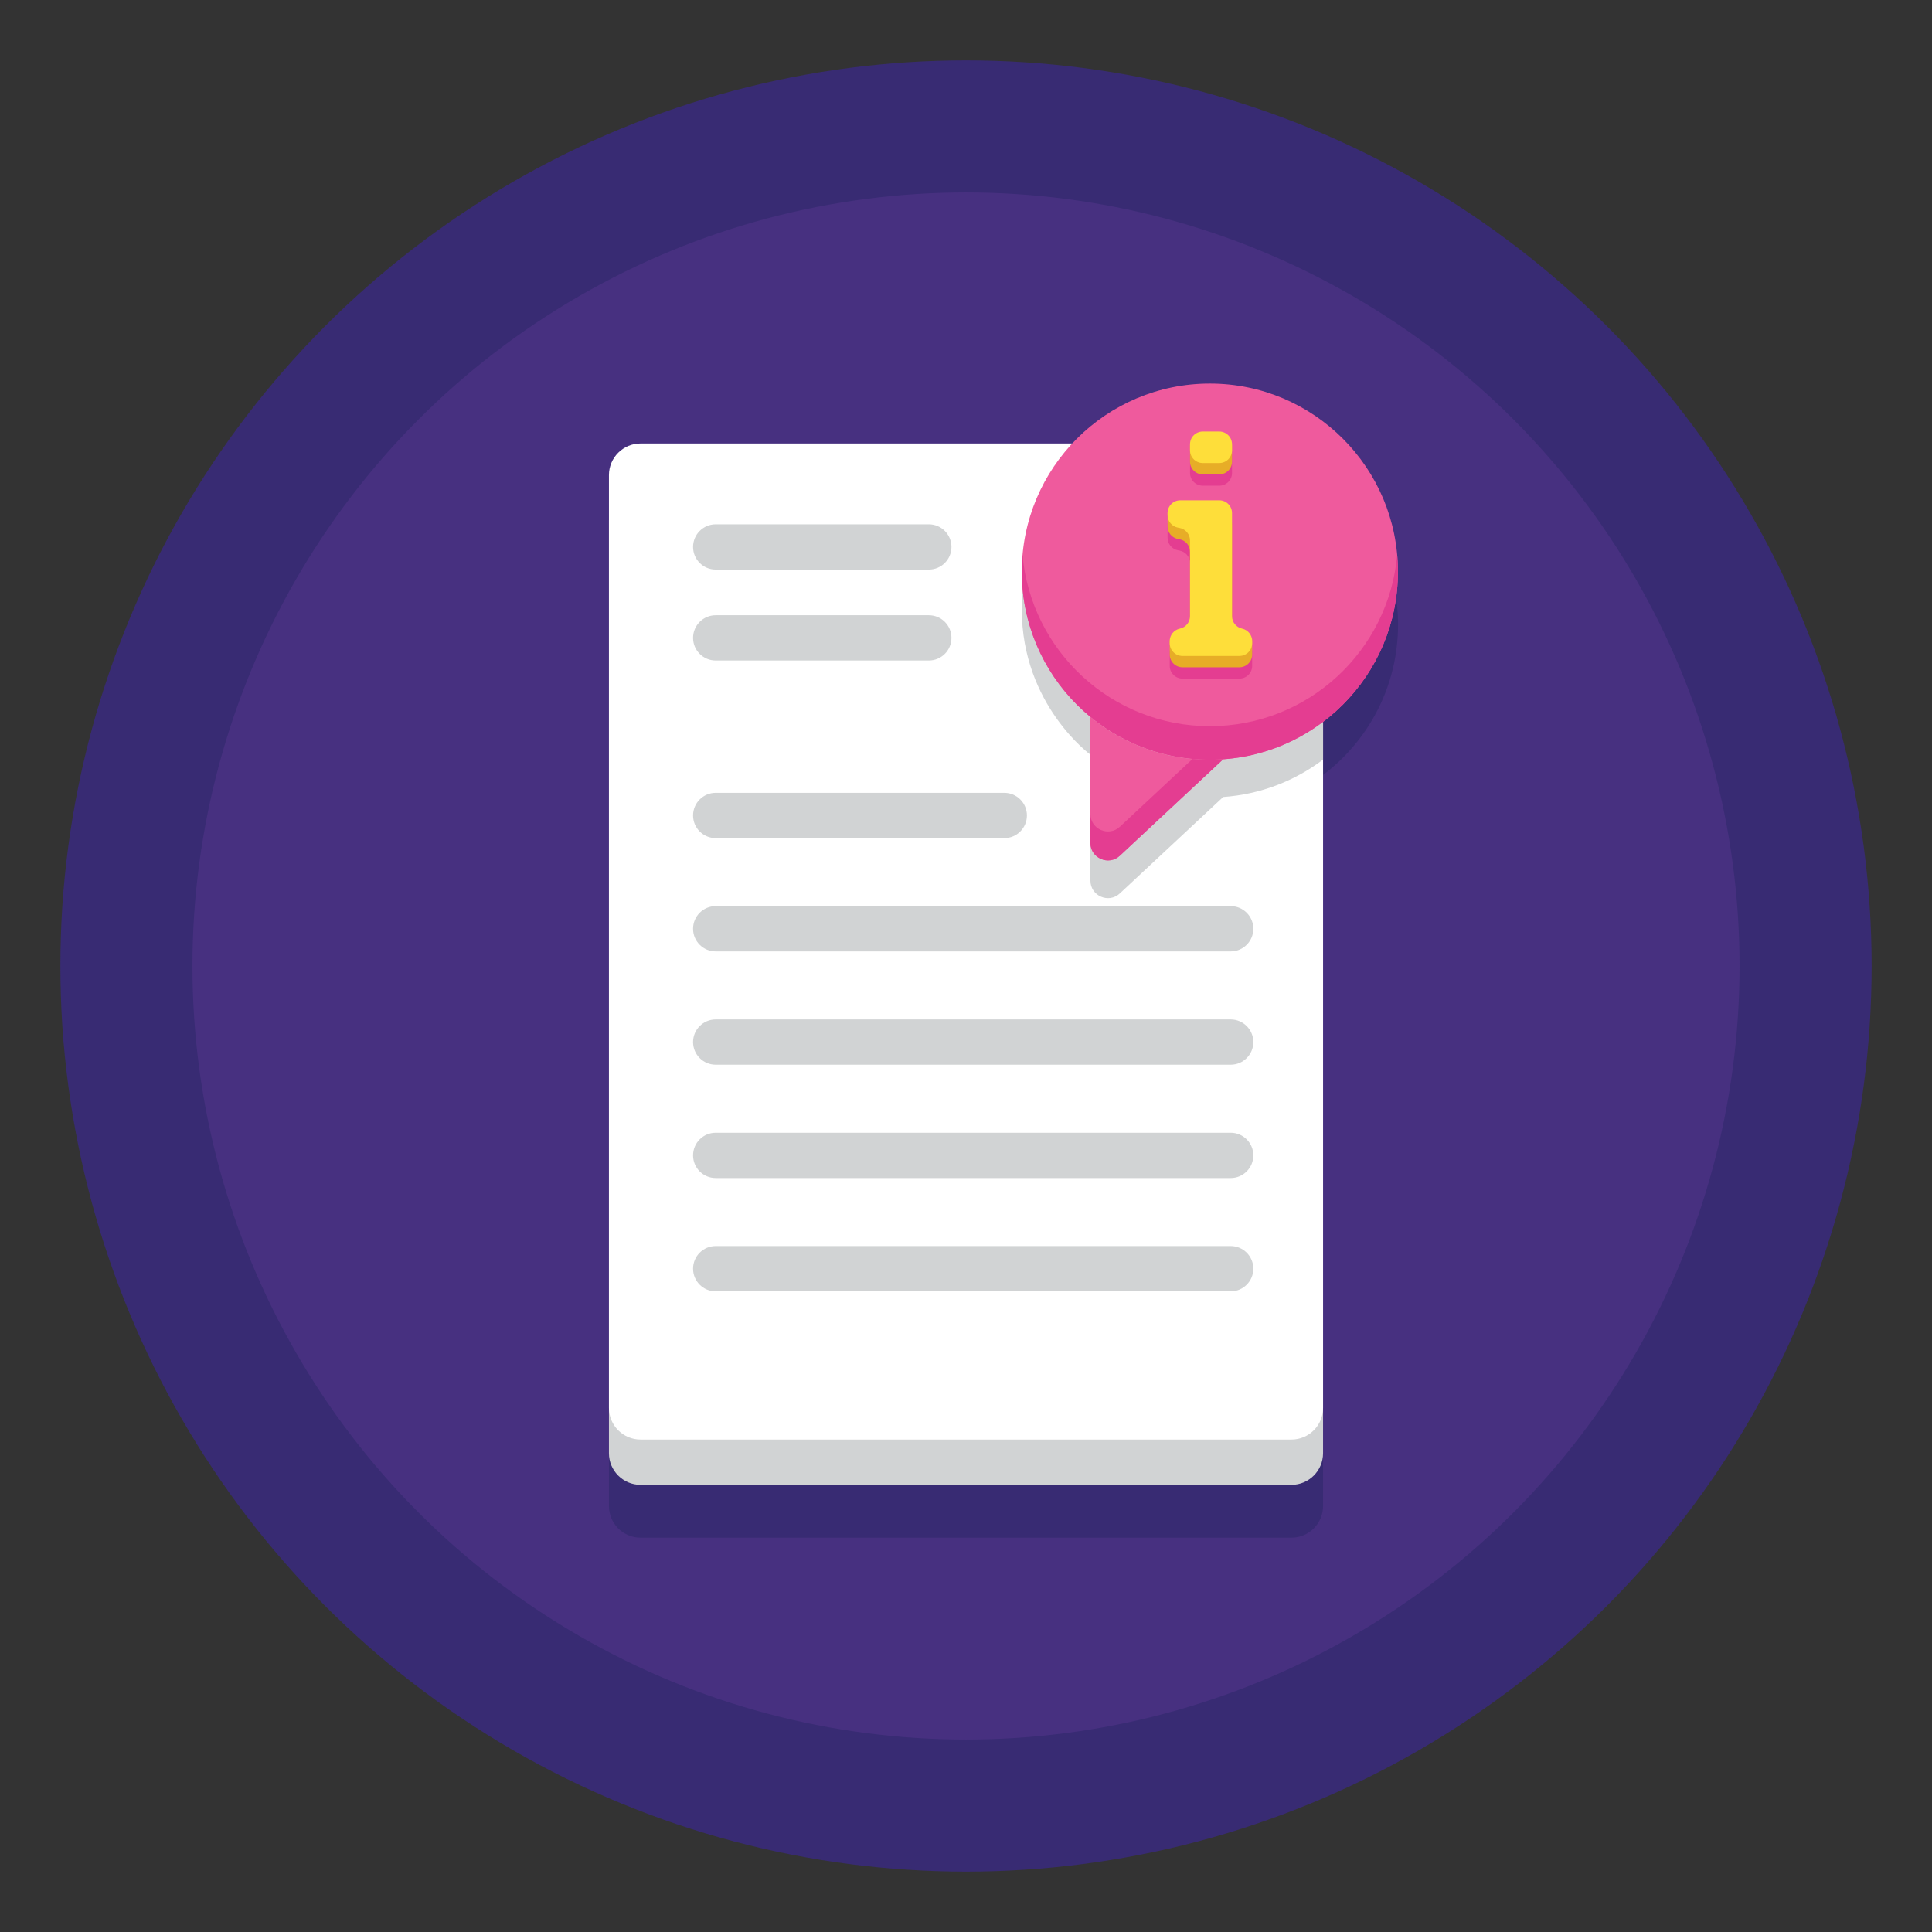 <svg id="Layer_1" enable-background="new 0 0 256 256" height="512" viewBox="0 0 256 256" width="512" xmlns="http://www.w3.org/2000/svg"><rect x="0" y="0" width="256" height="256" fill="#333333" stroke="none"/><circle cx="128" cy="128" fill="#382b73" r="120"/><circle cx="128" cy="128" fill="#473080" r="102.5"/><path d="m185.25 82.763c0-13.772-11.165-24.937-24.937-24.937-7.204 0-13.694 3.054-18.246 7.939h-57.189c-2.314 0-4.19 1.876-4.19 4.19v129.603c0 2.314 1.876 4.19 4.19 4.19h86.243c2.314 0 4.19-1.876 4.19-4.19v-96.872c6.037-4.551 9.939-11.781 9.939-19.923z" fill="#382b73"/><path d="m171.122 196.748h-86.244c-2.314 0-4.19-1.876-4.19-4.19v-123.603c0-2.314 1.876-4.19 4.19-4.19h86.243c2.314 0 4.19 1.876 4.19 4.19v123.603c0 2.314-1.875 4.19-4.189 4.19z" fill="#d1d3d4"/><path d="m171.122 190.748h-86.244c-2.314 0-4.19-1.876-4.19-4.19v-123.603c0-2.314 1.876-4.19 4.19-4.19h86.243c2.314 0 4.19 1.876 4.19 4.19v123.603c0 2.314-1.875 4.19-4.189 4.19z" fill="#fff"/><g fill="#d1d3d4"><path d="m133.074 111.054h-38.239c-1.657 0-3-1.343-3-3s1.343-3 3-3h38.238c1.657 0 3 1.343 3 3 .001 1.657-1.343 3-2.999 3z"/><path d="m123.074 75.472h-28.239c-1.657 0-3-1.343-3-3s1.343-3 3-3h28.238c1.657 0 3 1.343 3 3 .001 1.657-1.343 3-2.999 3z"/><path d="m123.074 87.52h-28.239c-1.657 0-3-1.343-3-3s1.343-3 3-3h28.238c1.657 0 3 1.343 3 3 .001 1.658-1.343 3-2.999 3z"/><path d="m163.074 126.067h-68.239c-1.657 0-3-1.343-3-3s1.343-3 3-3h68.238c1.657 0 3 1.343 3 3 .001 1.658-1.343 3-2.999 3z"/><path d="m163.074 141.081h-68.239c-1.657 0-3-1.343-3-3s1.343-3 3-3h68.238c1.657 0 3 1.343 3 3s-1.343 3-2.999 3z"/><path d="m163.074 156.095h-68.239c-1.657 0-3-1.343-3-3s1.343-3 3-3h68.238c1.657 0 3 1.343 3 3s-1.343 3-2.999 3z"/><path d="m163.074 171.109h-68.239c-1.657 0-3-1.343-3-3s1.343-3 3-3h68.238c1.657 0 3 1.343 3 3 .001 1.657-1.343 3-2.999 3z"/><path d="m146.604 109.255c.02.044.041.087.064.129-.022-.042-.044-.085-.064-.129zm1.696 1.221c.046.005.092.009.139.012-.046-.003-.093-.006-.139-.012z"/><path d="m147.582 114.133c-.088.038-.176.07-.266.096.089-.025.178-.057.266-.096z"/><path d="m171.122 58.765h-22.559c-7.839 4.199-13.171 12.468-13.171 21.982 0 12.671 9.161 19.307 9.093 19.25v16.689c0 2.029 2.42 3.081 3.904 1.696l13.687-12.776c4.95-.346 9.502-2.137 13.236-4.955v-37.696c0-1.187-.494-2.259-1.287-3.021-.506-.334-1.025-.65-1.557-.948-.423-.143-.875-.221-1.346-.221z"/></g><circle cx="160.313" cy="75.747" fill="#ef5a9d" r="24.921"/><path d="m160.313 96.222c-13.014 0-23.699-9.976-24.823-22.698-.065.732-.098 1.474-.098 2.223 0 13.764 11.158 24.921 24.921 24.921 13.764 0 24.921-11.158 24.921-24.921 0-.749-.033-1.491-.098-2.223-1.124 12.722-11.809 22.698-24.823 22.698z" fill="#e43d91"/><path d="m160.313 100.669c-6.011 0-11.524-2.128-15.829-5.671v16.689c0 2.029 2.421 3.081 3.904 1.696l13.688-12.776c-.583.041-1.17.062-1.763.062z" fill="#ef5a9d"/><path d="m158.013 100.564-9.624 8.983c-1.483 1.384-3.904.333-3.904-1.696v3.836c0 2.029 2.421 3.081 3.904 1.696l13.688-12.776c-.582.041-1.17.062-1.763.062-.777 0-1.544-.036-2.301-.105z" fill="#e43d91"/><path d="m159.371 64.358h2.19c.932 0 1.688-.756 1.688-1.688v-1.501-.584-.215c0-.932-.756-1.688-1.688-1.688h-2.19c-.932 0-1.688.756-1.688 1.688v.215.584 1.501c0 .932.755 1.688 1.688 1.688z" fill="#e43d91"/><path d="m165.878 86.093c-.137-.639-.636-1.155-1.295-1.296-.778-.167-1.334-.854-1.334-1.65v-12.164-1.501c0-.932-.756-1.688-1.688-1.688h-5.164c-.887 0-1.613.685-1.681 1.554-.004.04-.007.084-.007.134v.273 1.501c0 .809.574 1.505 1.369 1.658l.236.045c.795.153 1.369.848 1.369 1.657v8.529c0 .797-.557 1.485-1.337 1.651l-.014.003c-.743.158-1.283.791-1.332 1.54-.003.033-.005.069-.005.11v.281 1.501c0 .932.756 1.688 1.688 1.688h7.547c.932 0 1.688-.756 1.688-1.688v-1.501-.283-.097c-.001-.123-.014-.205-.04-.257z" fill="#e43d91"/><path d="m156.332 84.799.014-.003c.779-.166 1.337-.854 1.337-1.651v-10.03c0-.809-.574-1.505-1.369-1.657l-.236-.045c-.795-.153-1.369-.848-1.369-1.657v-1.776c0-.932.756-.187 1.688-.187h5.164c.932 0 1.688.756 1.688 1.688v13.665c0 .796.556 1.484 1.334 1.65.778.167 1.334-.744 1.334.052v1.881c0 .932-.756 1.688-1.688 1.688h-7.547c-.932 0-1.688-.756-1.688-1.688v-1.783c.001-.795.558.018 1.338-.147zm5.229-21.942h-2.19c-.932 0-1.688-.756-1.688-1.688v-2.085c0-.932.756-.401 1.688-.401h2.19c.932 0 1.688-.531 1.688.401v2.085c0 .932-.756 1.688-1.688 1.688z" fill="#e7ad27"/><path d="m156.332 83.297.014-.003c.779-.166 1.337-.854 1.337-1.651v-10.03c0-.809-.574-1.505-1.369-1.657l-.236-.045c-.795-.153-1.369-.848-1.369-1.657v-.274c0-.932.756-1.688 1.688-1.688h5.164c.932 0 1.688.756 1.688 1.688v13.665c0 .796.556 1.484 1.334 1.65.778.167 1.334.854 1.334 1.65v.283c0 .932-.756 1.688-1.688 1.688h-7.547c-.932 0-1.688-.756-1.688-1.688v-.281c.001-.796.558-1.484 1.338-1.65zm5.229-21.941h-2.19c-.932 0-1.688-.756-1.688-1.688v-.799c0-.932.756-1.688 1.688-1.688h2.19c.932 0 1.688.756 1.688 1.688v.799c0 .932-.756 1.688-1.688 1.688z" fill="#fede3a"/></svg>